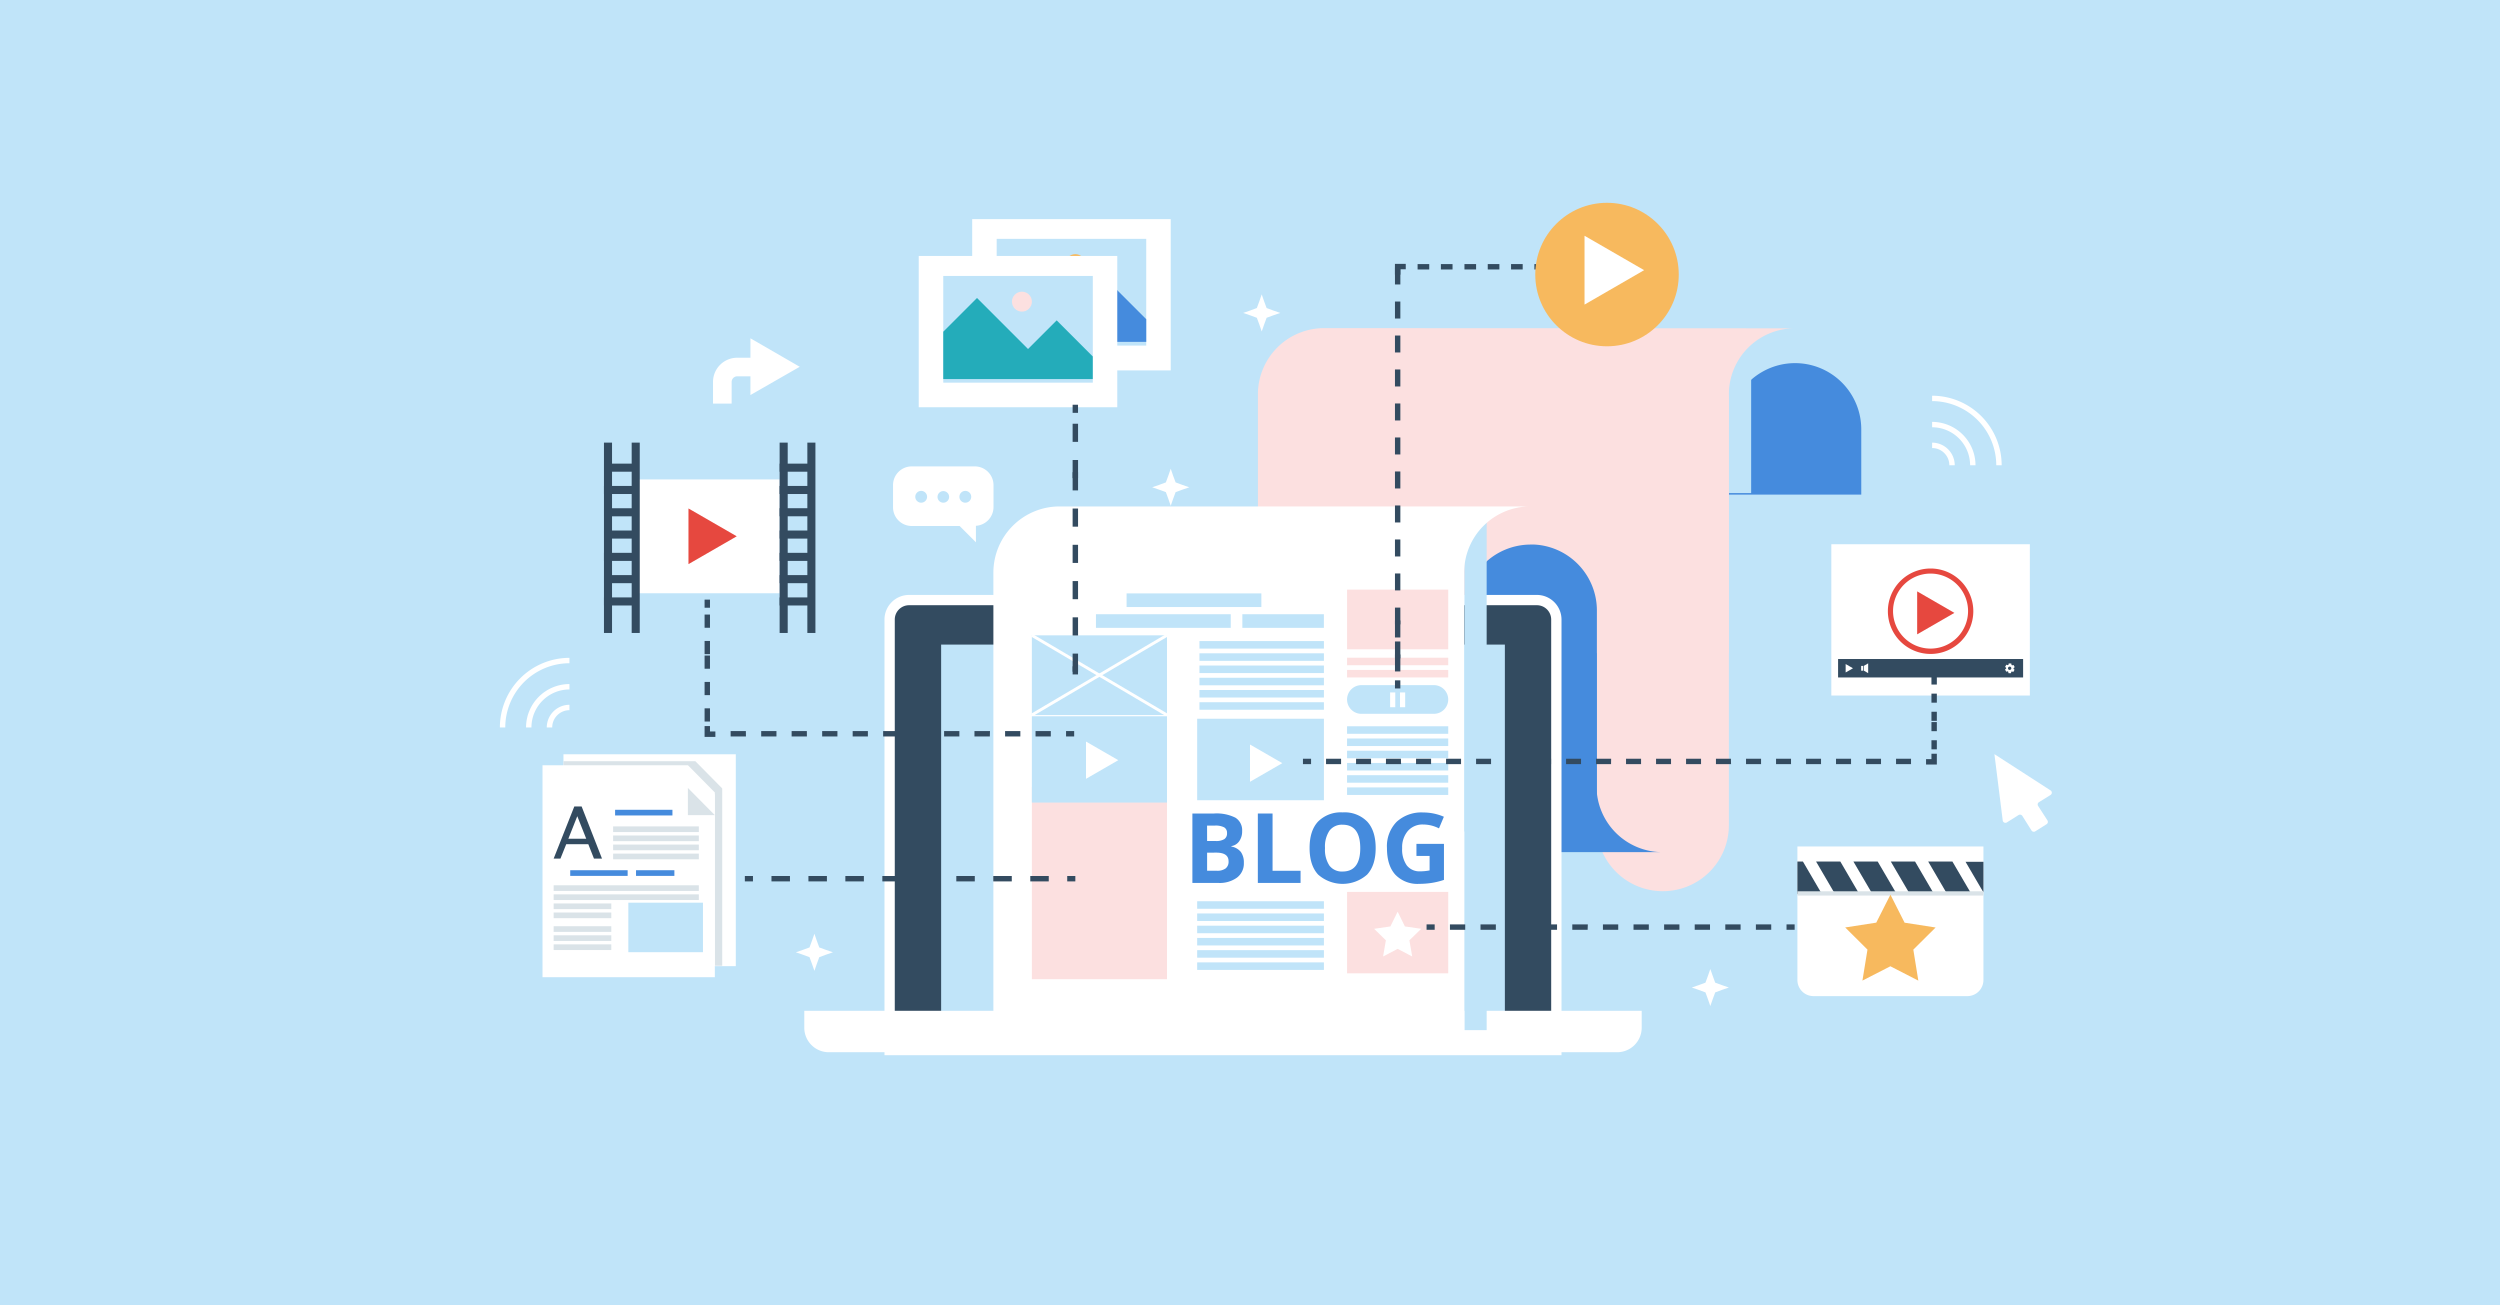 <svg xmlns="http://www.w3.org/2000/svg" width="632" height="330" viewBox="0 0 632 330"><g transform="translate(-323 -2102)"><g transform="translate(323 2102)"><rect width="632" height="330" fill="#c0e4f9"/><path d="M478.8,131.933a16.733,16.733,0,1,0-33.467,0v16.5H478.8Z" transform="translate(-8.271 -23.399)" fill="#458bdd"/><g transform="translate(437.059 94.417)"><rect width="5.633" height="30.238" fill="#c0e4f9"/></g><g transform="translate(128.302 257.323)"><path d="M492.474,325.524c0,4.907-80.978,8.833-180.877,8.833s-180.867-3.975-180.867-8.833,80.978-6.134,180.867-6.134S492.474,320.627,492.474,325.524Z" transform="translate(-130.73 -319.39)" fill="#c0e4f9"/></g><path d="M250.709,146.7H234.751a4.73,4.73,0,0,0-4.721,4.721v5.624a4.73,4.73,0,0,0,4.721,4.721h12.111l4.122,4.122v-4.171A4.74,4.74,0,0,0,255.429,157v-5.624A4.731,4.731,0,0,0,250.709,146.7Zm-13.563,9.176a1.492,1.492,0,1,1,1.492-1.492A1.492,1.492,0,0,1,237.145,155.876Zm5.584,0a1.467,1.467,0,1,1,.029,0Zm5.574,0a1.492,1.492,0,1,1,1.492-1.492A1.492,1.492,0,0,1,248.3,155.876Z" transform="translate(-4.272 -28.795)" fill="#fff"/><g transform="translate(488.437 100.035)"><path d="M503.4,142.162h-1.364a4.357,4.357,0,0,0-4.357-4.358V136.44a5.732,5.732,0,0,1,5.722,5.722Z" transform="translate(-497.68 -124.575)" fill="#fff"/><path d="M508.652,142.062h-1.364a9.628,9.628,0,0,0-9.608-9.608V131.09a10.992,10.992,0,0,1,10.972,10.972Z" transform="translate(-497.68 -124.475)" fill="#fff"/><path d="M515.267,141.937H513.9a16.243,16.243,0,0,0-16.223-16.223V124.35A17.607,17.607,0,0,1,515.267,141.937Z" transform="translate(-497.68 -124.35)" fill="#fff"/></g><g transform="translate(126.369 166.306)"><path d="M142.214,224.552H140.84a5.741,5.741,0,0,1,5.732-5.732v1.364a4.367,4.367,0,0,0-4.358,4.367Z" transform="translate(-128.984 -206.955)" fill="#fff"/><path d="M136.864,224.452H135.5a10.982,10.982,0,0,1,10.972-10.972v1.364A9.618,9.618,0,0,0,136.864,224.452Z" transform="translate(-128.885 -206.855)" fill="#fff"/><path d="M130.124,224.327H128.76a17.607,17.607,0,0,1,17.587-17.6v1.364A16.243,16.243,0,0,0,130.124,224.327Z" transform="translate(-128.76 -206.73)" fill="#fff"/></g><path d="M205.585,113.444l-12.464-7.194v4.907h-3.347a6.124,6.124,0,0,0-6.114,6.114v5.486h4.711v-5.486a1.423,1.423,0,0,1,1.4-1.413h3.347v4.73Z" transform="translate(-3.411 -20.723)" fill="#fff"/><path d="M209.691,301.453c-.383-1.148-.815-2.306-1.237-3.455-1.148-.432-2.306-.864-3.455-1.237,1.148-.373,2.306-.8,3.455-1.227.422-1.148.854-2.306,1.237-3.455.373,1.148.8,2.306,1.227,3.455,1.148.422,2.306.854,3.455,1.227-1.148.373-2.306.8-3.455,1.237C210.5,299.146,210.064,300.3,209.691,301.453Z" transform="translate(-3.807 -56.022)" fill="#fff"/><path d="M301.471,156c-.373-1.148-.8-2.316-1.227-3.464-1.148-.422-2.306-.854-3.455-1.227,1.148-.373,2.306-.8,3.455-1.237.422-1.138.854-2.306,1.227-3.455.373,1.148.8,2.316,1.237,3.455,1.148.432,2.306.864,3.455,1.237-1.148.373-2.306.8-3.455,1.227C302.276,153.686,301.844,154.844,301.471,156Z" transform="translate(-5.512 -28.123)" fill="#fff"/><path d="M440.461,312.473c-.373-1.148-.8-2.306-1.227-3.455-1.148-.432-2.306-.864-3.455-1.237,1.148-.373,2.306-.8,3.455-1.227.422-1.148.854-2.306,1.227-3.455.383,1.148.815,2.306,1.237,3.455,1.148.422,2.306.854,3.455,1.227-1.148.373-2.306.8-3.455,1.237C441.276,310.166,440.844,311.324,440.461,312.473Z" transform="translate(-8.094 -58.136)" fill="#fff"/><path d="M324.911,101.462c-.373-1.158-.8-2.316-1.237-3.464-1.138-.422-2.306-.854-3.455-1.227,1.148-.373,2.316-.8,3.455-1.237.432-1.138.864-2.306,1.237-3.455.373,1.148.8,2.316,1.237,3.455,1.148.432,2.306.864,3.455,1.237-1.148.373-2.306.8-3.455,1.227C325.726,99.146,325.294,100.3,324.911,101.462Z" transform="translate(-5.947 -17.662)" fill="#fff"/><path d="M527.922,247.585a.677.677,0,0,0,0-1.148L513.73,237.27h0l2.1,16.763a.687.687,0,0,0,1.04.5l2.944-1.855a.7.7,0,0,1,.981.216l2.3,3.661a.687.687,0,0,0,.981.216l2.836-1.786a.7.7,0,0,0,.216-.981l-2.336-3.621a.677.677,0,0,1,.216-.981Z" transform="translate(-9.542 -46.621)" fill="#fff"/><rect width="50.19" height="38.246" transform="translate(462.959 137.584)" fill="#fff"/><path d="M497.086,200.671a10.8,10.8,0,1,1,10.8-10.8,10.8,10.8,0,0,1-10.8,10.8Zm0-20.316a9.481,9.481,0,1,0,9.471,9.481A9.481,9.481,0,0,0,497.086,180.356Z" transform="translate(-9.032 -35.353)" fill="#e6483f"/><rect width="46.775" height="4.662" transform="translate(464.667 166.599)" fill="#334b60"/><path d="M503.242,190.567l-9.412,5.427V185.13Z" transform="translate(-9.172 -35.632)" fill="#e6483f"/><path d="M477.265,207.97l-1.855,1.06V206.9Z" transform="translate(-8.83 -39.03)" fill="#fff"/><rect width="0.501" height="1.207" transform="translate(470.496 168.342)" fill="#fff"/><path d="M480.08,207.368v1.188l1.109.648V206.72Z" transform="translate(-8.917 -39.027)" fill="#fff"/><path d="M518.629,207.977v-.059l.285-.236-.324-.559-.324.118a.562.562,0,0,0-.157-.108l-.069-.373h-.648l-.059.344a.6.6,0,0,0-.177.088l-.353-.128-.324.559.265.226v.2l-.285.236.324.559.324-.118.167.108.069.373h.628l.059-.344a.746.746,0,0,0,.177-.088l.344.128.324-.559-.265-.226A.581.581,0,0,0,518.629,207.977Zm-.982.422a.422.422,0,1,1,.412-.422.412.412,0,0,1-.383.4Z" transform="translate(-9.592 -39.031)" fill="#fff"/><path d="M463,269.32h47.01v33.771a4.063,4.063,0,0,1-4.063,4.063h-38.9a4.063,4.063,0,0,1-4.063-4.063V269.32Z" transform="translate(-8.599 -55.336)" fill="#fff"/><path d="M478.743,277.574h-6.134l-4.819-8.254h6.134Z" transform="translate(-8.688 -51.523)" fill="#334b60"/><path d="M488.373,277.574h-6.134l-4.829-8.254h6.134Z" transform="translate(-8.867 -51.523)" fill="#334b60"/><path d="M497.993,277.574h-6.124l-4.829-8.254h6.134Z" transform="translate(-9.046 -51.523)" fill="#334b60"/><path d="M507.623,277.574h-6.134l-4.819-8.254h6.124Z" transform="translate(-9.225 -51.523)" fill="#334b60"/><path d="M462.98,269.32V277.4l.1.177H469.2l-4.819-8.254Z" transform="translate(-8.599 -51.523)" fill="#334b60"/><path d="M506.29,269.32l4.524,7.734V269.32Z" transform="translate(-9.403 -51.461)" fill="#334b60"/><rect width="47.04" height="1.08" transform="translate(454.381 225.317)" fill="#dae3e8"/><path d="M493.78,303.559l-7.066-3.631-7.066,3.621,1.276-7.832-5.633-5.6,7.851-1.217,3.582-7.076,3.582,7.086,7.842,1.217-5.633,5.594Z" transform="translate(-8.827 -55.656)" fill="#f7b95e"/><rect width="35.626" height="28.775" transform="translate(161.474 121.201)" fill="#fff"/><path d="M189.539,166.5l-12.2,7.037V159.46Z" transform="translate(-3.294 -30.923)" fill="#e6483f"/><rect width="2.041" height="48.119" transform="translate(197.09 111.895)" fill="#334b60"/><rect width="2.041" height="48.119" transform="translate(204.098 111.895)" fill="#334b60"/><rect width="2.041" height="8.784" transform="translate(197.1 119.248) rotate(-90)" fill="#334b60"/><rect width="2.041" height="8.784" transform="translate(197.09 124.887) rotate(-90)" fill="#334b60"/><rect width="2.041" height="8.784" transform="translate(197.09 130.518) rotate(-90)" fill="#334b60"/><rect width="2.041" height="8.784" transform="translate(197.1 136.157) rotate(-90)" fill="#334b60"/><rect width="2.041" height="8.784" transform="translate(197.09 141.796) rotate(-90)" fill="#334b60"/><rect width="2.041" height="8.784" transform="translate(197.1 147.428) rotate(-90)" fill="#334b60"/><rect width="2.041" height="8.784" transform="translate(197.09 153.067) rotate(-90)" fill="#334b60"/><rect width="2.041" height="48.119" transform="translate(152.681 111.895)" fill="#334b60"/><rect width="2.041" height="48.119" transform="translate(159.688 111.895)" fill="#334b60"/><rect width="2.041" height="8.784" transform="translate(152.69 119.248) rotate(-90)" fill="#334b60"/><rect width="2.041" height="8.784" transform="translate(152.681 124.887) rotate(-90)" fill="#334b60"/><rect width="2.041" height="8.784" transform="translate(152.69 130.526) rotate(-90)" fill="#334b60"/><rect width="2.041" height="8.784" transform="translate(152.69 136.157) rotate(-90)" fill="#334b60"/><rect width="2.041" height="8.784" transform="translate(152.681 141.796) rotate(-90)" fill="#334b60"/><rect width="2.041" height="8.784" transform="translate(152.69 147.428) rotate(-90)" fill="#334b60"/><rect width="2.041" height="8.784" transform="translate(152.681 153.067) rotate(-90)" fill="#334b60"/><rect width="43.566" height="53.566" transform="translate(142.444 190.679)" fill="#fff"/><g transform="translate(142.444 192.43)"><path d="M178.479,244.49H145.14v1.61h31.474l6.791,6.88v43.212h1.865V251.37Z" transform="translate(-145.14 -244.49)" fill="#dae3e8"/></g><path d="M176.514,246.13H139.74V299.7h43.566V253.01Z" transform="translate(-2.595 -52.668)" fill="#fff"/><rect width="21.67" height="1.433" transform="translate(154.997 208.913)" fill="#dae3e8"/><rect width="21.67" height="1.433" transform="translate(154.997 211.21)" fill="#dae3e8"/><rect width="21.67" height="1.433" transform="translate(154.997 213.507)" fill="#dae3e8"/><rect width="21.67" height="1.433" transform="translate(154.997 215.795)" fill="#dae3e8"/><rect width="14.515" height="1.433" transform="translate(144.152 219.992)" fill="#458bdd"/><rect width="9.697" height="1.433" transform="translate(160.787 219.992)" fill="#458bdd"/><rect width="14.496" height="1.433" transform="translate(155.497 204.716)" fill="#458bdd"/><rect width="36.705" height="1.433" transform="translate(139.961 223.798)" fill="#dae3e8"/><rect width="36.705" height="1.433" transform="translate(139.961 226.095)" fill="#dae3e8"/><rect width="14.574" height="1.433" transform="translate(139.961 228.392)" fill="#dae3e8"/><rect width="14.574" height="1.433" transform="translate(139.961 230.681)" fill="#dae3e8"/><rect width="14.574" height="1.433" transform="translate(139.961 234.147)" fill="#dae3e8"/><rect width="14.574" height="1.433" transform="translate(139.961 236.444)" fill="#dae3e8"/><rect width="14.574" height="1.433" transform="translate(139.961 238.733)" fill="#dae3e8"/><rect width="18.863" height="12.513" transform="translate(158.844 228.2)" fill="#c0e4f9"/><path d="M177.19,246.13v6.88H184Z" transform="translate(-3.291 -46.938)" fill="#dae3e8"/><path d="M142.61,265.981l5.221-13.181h1.855l5.152,13.181h-2.032l-1.433-3.641H145.79l-1.462,3.641Zm3.72-5.035h4.515l-2.257-5.692Z" transform="translate(-2.649 -48.921)" fill="#334b60"/><rect width="50.19" height="38.246" transform="translate(245.769 55.396)" fill="#fff"/><rect width="37.805" height="26.979" transform="translate(251.962 60.383)" fill="#c0e4f9"/><circle cx="2.522" cy="2.522" r="2.522" transform="translate(269.323 64.249)" fill="#f7b95e"/><path d="M256.73,90.609l8.538-8.529,12.9,12.906,7.253-7.243,9.117,9.117v5.722h-37.8Z" transform="translate(-4.768 -16.162)" fill="#458bdd"/><rect width="50.19" height="38.246" transform="translate(232.255 64.705)" fill="#fff"/><rect width="37.805" height="26.979" transform="translate(238.457 69.759)" fill="#c0e4f9"/><circle cx="2.522" cy="2.522" r="2.522" transform="translate(255.819 73.735)" fill="#fce0e0"/><path d="M242.97,102.329,251.5,93.8,264.4,106.7l7.243-7.243,9.117,9.127V114.3H242.97Z" transform="translate(-4.513 -18.469)" fill="#24acba"/><path d="M427.964,258.2h0a16.684,16.684,0,0,1-16.684-16.733V134.254a16.684,16.684,0,0,1,16.684-16.684h0A16.684,16.684,0,0,1,444.7,134.254V241.465A16.684,16.684,0,0,1,427.964,258.2Z" transform="translate(-7.638 -32.908)" fill="#fce0e0"/><rect width="17.754" height="18.441" transform="translate(364.895 194.085)" fill="#c0e4f9"/><path d="M408.987,243.132V208.91H289.93v34.222a16.733,16.733,0,0,0,16.733,16.684H425.71a16.684,16.684,0,0,1-16.723-16.684Z" transform="translate(-5.385 -44.391)" fill="#458bdd"/><path d="M423.41,260.83h.981C424.1,260.81,423.754,260.83,423.41,260.83Z" transform="translate(-7.864 -48.966)" fill="#c0e4f9"/><path d="M340.753,115.2h0a16.733,16.733,0,0,0-16.733,16.684v107.26a16.733,16.733,0,0,0,16.733,16.733h0a16.684,16.684,0,0,0,16.733-16.733v-41.77h85.59V131.933a16.684,16.684,0,0,1,16.733-16.684Z" transform="translate(-6.018 -32.25)" fill="#fce0e0"/><path d="M462.38,115.2h0Z" transform="translate(-8.588 -21.627)" fill="#fce0e0"/><path d="M394.955,176.47h-.981a16.733,16.733,0,0,0-16.733,16.684v47.01H410.7v-47.01A16.684,16.684,0,0,0,394.955,176.47Z" transform="translate(-7.006 -38.804)" fill="#458bdd"/><path d="M396.27,176.43h0Z" transform="translate(-7.36 -33.122)" fill="#fff"/><path d="M236.226,203.87H390.634a7.066,7.066,0,0,1,7.066,7.066V317.627H229.16V210.936a7.066,7.066,0,0,1,7.066-7.066Z" transform="translate(-4.256 -52.04)" fill="#334b60"/><path d="M398.981,318.9H227.83V208.762a6.222,6.222,0,0,1,6.222-6.222H392.759a6.232,6.232,0,0,1,6.222,6.222Zm-168.55-2.6h165.94V208.762a3.621,3.621,0,0,0-3.612-3.621H234.052a3.621,3.621,0,0,0-3.621,3.621Z" transform="translate(-4.231 -52.142)" fill="#fff"/><rect width="142.513" height="101.803" transform="translate(237.918 162.952)" fill="#c0e4f9"/><path d="M207.17,316.37h211.7v4.269a6.2,6.2,0,0,1-6.2,6.2h-199.3a6.2,6.2,0,0,1-6.2-6.2Z" transform="translate(-3.848 -60.836)" fill="#fff"/><g transform="translate(370.194 129.141)"><rect width="5.633" height="131.276" fill="#c0e4f9"/></g><path d="M391.621,176.43H272.564a16.733,16.733,0,0,0-16.684,16.684V311.445H374.947v-52.83h-.059V193.163A16.733,16.733,0,0,1,391.621,176.43Z" transform="translate(-4.752 -48.402)" fill="#fff"/><path d="M307.14,255.639H312.6a10.58,10.58,0,0,1,5.427,1.06,3.71,3.71,0,0,1,1.688,3.376,4.259,4.259,0,0,1-.746,2.581A2.944,2.944,0,0,1,317,263.874v.118a3.926,3.926,0,0,1,2.414,1.394,4.554,4.554,0,0,1,.736,2.719,4.456,4.456,0,0,1-1.737,3.739,7.469,7.469,0,0,1-4.711,1.345H307.14Zm3.72,6.949h2.159a3.926,3.926,0,0,0,2.189-.471,1.708,1.708,0,0,0,.687-1.541,1.561,1.561,0,0,0-.746-1.453,4.711,4.711,0,0,0-2.336-.432H310.85Zm0,2.944v4.573h2.424a3.562,3.562,0,0,0,2.267-.589,2.159,2.159,0,0,0,.736-1.8c0-1.462-1.04-2.189-3.121-2.189Z" transform="translate(-5.704 -49.982)" fill="#458bdd"/><path d="M324,273.188V255.64h3.72v14.476H334.8v3.072Z" transform="translate(-6.018 -49.983)" fill="#458bdd"/><path d="M354.034,264.389q0,4.358-2.159,6.693a9.343,9.343,0,0,1-12.386,0q-2.159-2.336-2.159-6.723c0-2.944.716-5.152,2.159-6.693a8.126,8.126,0,0,1,6.212-2.306,8.008,8.008,0,0,1,6.193,2.326Q354.034,260.012,354.034,264.389Zm-12.808,0a7.321,7.321,0,0,0,1.119,4.426,3.926,3.926,0,0,0,3.337,1.492c2.944,0,4.456-1.963,4.456-5.889s-1.482-5.938-4.436-5.938a3.925,3.925,0,0,0-3.347,1.5A7.262,7.262,0,0,0,341.226,264.389Z" transform="translate(-6.265 -49.988)" fill="#458bdd"/><path d="M364.709,263.329h6.958v9.1a18.985,18.985,0,0,1-3.19.775,20.779,20.779,0,0,1-3.052.226,7.744,7.744,0,0,1-6.065-2.336q-2.1-2.336-2.1-6.7a8.832,8.832,0,0,1,2.434-6.634,9.245,9.245,0,0,1,6.742-2.375,13.15,13.15,0,0,1,5.211,1.08l-1.237,2.944a8.834,8.834,0,0,0-4-.981,4.907,4.907,0,0,0-3.857,1.619A6.271,6.271,0,0,0,361.1,264.4a7,7,0,0,0,1.168,4.367,4.053,4.053,0,0,0,3.406,1.5,12.3,12.3,0,0,0,2.365-.235v-3.661h-3.327Z" transform="translate(-6.635 -49.992)" fill="#458bdd"/><circle cx="3.837" cy="3.837" r="3.837" transform="translate(351.469 230.299)" fill="#334b60"/><circle cx="3.837" cy="3.837" r="3.837" transform="translate(268.008 161.757)" fill="#24acba"/><circle cx="3.837" cy="3.837" r="3.837" transform="translate(268.008 218.1)" fill="#c0e4f9"/><rect width="34.075" height="3.445" transform="translate(284.8 150.013)" fill="#c0e4f9"/><rect width="34.075" height="3.445" transform="translate(277.057 155.275)" fill="#c0e4f9"/><rect width="20.61" height="3.445" transform="translate(314.067 155.275)" fill="#c0e4f9"/><rect width="34.163" height="20.159" transform="translate(260.854 160.612)" fill="#c0e4f9"/><rect width="0.746" height="39.659" transform="translate(260.669 160.932) rotate(-59.46)" fill="#fff"/><rect width="39.659" height="0.746" transform="matrix(0.861, -0.508, 0.508, 0.861, 260.663, 180.429)" fill="#fff"/><rect width="25.576" height="20.581" transform="translate(340.536 225.476)" fill="#fce0e0"/><rect width="34.163" height="48.59" transform="translate(260.854 198.949)" fill="#fce0e0"/><path d="M368.935,221.313H350.6a3.631,3.631,0,0,1-3.621-3.631h0a3.631,3.631,0,0,1,3.621-3.621h18.333a3.631,3.631,0,0,1,3.621,3.621h0a3.631,3.631,0,0,1-3.621,3.631Z" transform="translate(-6.444 -40.857)" fill="#c0e4f9"/><rect width="34.163" height="21.817" transform="translate(260.854 181.071)" fill="#c0e4f9"/><rect width="32.044" height="20.6" transform="translate(302.643 181.699)" fill="#c0e4f9"/><rect width="25.576" height="1.904" transform="translate(340.536 183.6)" fill="#c0e4f9"/><rect width="25.576" height="1.904" transform="translate(340.536 186.692)" fill="#c0e4f9"/><rect width="25.576" height="1.904" transform="translate(340.536 189.783)" fill="#c0e4f9"/><rect width="25.576" height="1.904" transform="translate(340.536 192.875)" fill="#c0e4f9"/><rect width="25.576" height="1.904" transform="translate(340.536 195.967)" fill="#c0e4f9"/><rect width="25.576" height="1.904" transform="translate(340.536 199.058)" fill="#c0e4f9"/><rect width="31.465" height="1.904" transform="translate(303.222 162.064)" fill="#c0e4f9"/><rect width="31.465" height="1.904" transform="translate(303.222 165.156)" fill="#c0e4f9"/><rect width="31.465" height="1.904" transform="translate(303.222 168.247)" fill="#c0e4f9"/><rect width="31.465" height="1.904" transform="translate(303.222 171.339)" fill="#c0e4f9"/><rect width="31.465" height="1.904" transform="translate(303.222 174.431)" fill="#c0e4f9"/><rect width="31.465" height="1.904" transform="translate(303.222 177.522)" fill="#c0e4f9"/><rect width="25.576" height="1.904" transform="translate(340.536 166.267)" fill="#fce0e0"/><rect width="25.576" height="1.904" transform="translate(340.536 169.359)" fill="#fce0e0"/><rect width="32.044" height="1.904" transform="translate(302.643 227.833)" fill="#c0e4f9"/><rect width="32.044" height="1.904" transform="translate(302.643 230.924)" fill="#c0e4f9"/><rect width="32.044" height="1.904" transform="translate(302.643 234.016)" fill="#c0e4f9"/><rect width="32.044" height="1.904" transform="translate(302.643 237.108)" fill="#c0e4f9"/><rect width="32.044" height="1.904" transform="translate(302.643 240.199)" fill="#c0e4f9"/><rect width="32.044" height="1.904" transform="translate(302.643 243.291)" fill="#c0e4f9"/><rect width="25.576" height="15.085" transform="translate(340.536 149.055)" fill="#fce0e0"/><path d="M359.9,285.48l1.835,3.729,4.122.6-2.984,2.905.707,4.093-3.68-1.933-3.68,1.933.707-4.093-2.974-2.905,4.112-.6Z" transform="translate(-6.574 -55.006)" fill="#fff"/><path d="M287.9,236.671l-8.165,4.711V231.96Z" transform="translate(-5.195 -44.496)" fill="#fff"/><path d="M330.145,237.6l-8.165,4.711V232.89Z" transform="translate(-5.98 -44.674)" fill="#fff"/><rect width="1.305" height="3.739" transform="translate(351.42 175.047)" fill="#fff"/><rect width="1.305" height="3.739" transform="translate(353.922 175.047)" fill="#fff"/><path d="M462.26,288.6Z" transform="translate(-8.585 -54.18)" fill="#c0e4f9"/><rect width="2.051" height="1.364" transform="translate(451.633 233.685)" fill="#334b60"/><path d="M456.02,289.264h-3.877V287.9h3.877Zm-7.743,0H444.41V287.9h3.867Z" transform="translate(-8.254 -54.215)" fill="#334b60"/><path d="M439.226,289.264h-3.867V287.9h3.867Zm-7.734,0h-3.867V287.9h3.867Zm-7.734,0h-3.867V287.9h3.867Zm-7.734,0h-3.867V287.9h3.867Zm-7.734,0h-3.877V287.9h3.926Zm-7.734,0h-3.867V287.9h3.867Zm-7.734,0h-3.867V287.9h3.867Zm-7.734,0h-3.877V287.9h3.877Zm-7.744,0H373.48V287.9h3.867Z" transform="translate(-6.936 -54.215)" fill="#334b60"/><rect width="2.051" height="1.364" transform="translate(360.635 233.685)" fill="#334b60"/><path d="M191.86,273.52Z" transform="translate(-3.563 -51.348)" fill="#c0e4f9"/><rect width="2.051" height="1.364" transform="translate(188.297 221.453)" fill="#334b60"/><path d="M212.735,274.194h-4.672V272.83h4.672Zm-9.343,0H198.72V272.83h4.672Z" transform="translate(-3.691 -51.377)" fill="#334b60"/><path d="M269.167,274.194H264.5V272.83h4.672Zm-9.343,0h-4.681V272.83h4.681Zm-9.353,0H245.8V272.83h4.672Zm-9.343,0h-4.681V272.83h4.681Zm-9.353,0H227.1V272.83h4.632Zm-9.343,0H217.75V272.83h4.681Z" transform="translate(-4.044 -51.377)" fill="#334b60"/><rect width="2.051" height="1.364" transform="translate(269.794 221.453)" fill="#334b60"/><rect width="1.364" height="2.051" transform="translate(271.159 102.317)" fill="#334b60"/><path d="M277.664,146.61H276.29v-4.583h1.374Zm0-9.167H276.29V132.86h1.374Z" transform="translate(-5.131 -25.745)" fill="#334b60"/><path d="M277.664,201.976H276.29v-4.583h1.374Zm0-9.176H276.29v-4.583h1.374Zm0-9.167H276.29v-4.583h1.374Zm0-9.167H276.29v-4.583h1.374Zm0-9.167H276.29v-4.583h1.374Zm0-9.167H276.29V151.54h1.374Z" transform="translate(-5.131 -32.161)" fill="#334b60"/><rect width="1.364" height="2.051" transform="translate(271.159 168.445)" fill="#334b60"/><rect width="2.051" height="1.364" transform="translate(329.387 191.81)" fill="#334b60"/><path d="M352.945,237.674h-3.788V236.31h3.788Zm-7.577,0h-3.8V236.31h3.8Z" transform="translate(-6.344 -44.5)" fill="#334b60"/><path d="M489.738,237.674H485.95V236.31h3.788Zm-7.586,0h-3.788V236.31h3.788Zm-7.577,0h-3.8V236.31h3.8Zm-7.586,0H463.2V236.31h3.788Zm-7.586,0h-3.788V236.31H459.4Zm-7.577,0h-3.8V236.31h3.8Zm-7.586,0h-3.818V236.31h3.788Zm-7.586,0h-3.788V236.31h3.788Zm-7.586,0h-3.788V236.31h3.788Zm-7.577,0h-3.8V236.31h3.8Zm-7.586,0h-3.788V236.31h3.808Zm-7.586,0h-3.788V236.31h3.788Zm-7.577,0h-3.8V236.31h3.8Zm-7.586,0h-3.788V236.31h3.788Zm-7.586,0h-3.788V236.31h3.788Zm-7.586,0h-3.788V236.31h3.788Zm-7.577,0h-3.8V236.31h3.8Zm-7.586,0H357V236.31h3.788Z" transform="translate(-6.63 -44.5)" fill="#334b60"/><path d="M498.848,237.648H496.12v-1.364h1.364V234.92h1.364Z" transform="translate(-9.214 -44.376)" fill="#334b60"/><path d="M498.874,232.45H497.51v-2.3h1.364Zm0-4.593H497.51v-2.3h1.364Z" transform="translate(-9.24 -43.016)" fill="#334b60"/><path d="M498.874,223H497.51v-2.3h1.364Zm0-4.593H497.51v-2.287h1.364Zm0-4.583H497.51v-2.3h1.364Z" transform="translate(-9.24 -40.771)" fill="#334b60"/><rect width="1.364" height="2.051" transform="translate(488.27 168.04)" fill="#334b60"/><rect width="1.364" height="2.051" transform="translate(352.646 171.991)" fill="#334b60"/><path d="M360.684,207.346H359.32v-4.289h1.364Zm0-8.587H359.32v-4.3h1.364Z" transform="translate(-6.674 -37.605)" fill="#334b60"/><path d="M360.684,188.21H359.32v-4.289h1.364Zm0-8.587H359.32v-4.25h1.364Zm0-8.6H359.32v-4.289h1.364Zm0-8.588H359.32v-4.3h1.364Zm0-8.587H359.32v-4.3h1.364Zm0-8.6H359.32v-4.3h1.364Zm0-8.587H359.32v-4.3h1.364Zm0-8.6H359.32v-4.3h1.364Zm0-8.588H359.32v-4.3h1.364Zm0-8.6H359.32v-4.289h1.364Zm0-8.587H359.32V98h1.364Zm0-8.6H359.32V89.41h1.364Z" transform="translate(-6.674 -21.767)" fill="#334b60"/><path d="M360.684,84.978H359.31V82.25h2.738v1.364h-1.364Z" transform="translate(-6.673 -15.537)" fill="#334b60"/><path d="M373.983,83.614h-2.944V82.25h2.944Zm-5.889,0H365.15V82.25h2.944Z" transform="translate(-6.782 -15.489)" fill="#334b60"/><path d="M391.941,83.614H389V82.25h2.944Zm-5.889,0h-2.944V82.25h2.944Zm-5.889,0H377.22V82.25h2.944Z" transform="translate(-7.006 -15.489)" fill="#334b60"/><rect width="2.051" height="1.364" transform="translate(387.89 66.761)" fill="#334b60"/><rect width="1.364" height="2.051" transform="translate(178.119 151.584)" fill="#334b60"/><path d="M182.854,202.311H181.49v-3.337h1.364Zm0-6.674H181.49V192.3h1.364Z" transform="translate(-3.371 -36.939)" fill="#334b60"/><path d="M182.854,222.584H181.49v-3.337h1.364Zm0-6.674H181.49v-3.337h1.364Zm0-6.674H181.49V205.9h1.364Z" transform="translate(-3.371 -40.175)" fill="#334b60"/><path d="M184.218,229.038H181.49V226.3h1.364v1.364h1.364Z" transform="translate(-3.371 -42.749)" fill="#334b60"/><path d="M199.781,229.064h-3.857V227.69h3.857Zm-7.714,0H188.2V227.69h3.847Z" transform="translate(-3.495 -42.878)" fill="#334b60"/><path d="M269.43,229.064h-3.857V227.69h3.857Zm-7.7,0h-3.857V227.69h3.857Zm-7.714,0h-3.886V227.69h3.926Zm-7.7,0h-3.857V227.69h3.857Zm-7.714,0h-3.857V227.69h3.857Zm-7.7,0h-3.857V227.69h3.857Zm-7.714,0h-3.847V227.69h3.847Zm-7.7,0h-3.857V227.69h3.857Zm-7.714,0H203.91V227.69h3.847Z" transform="translate(-3.787 -42.878)" fill="#334b60"/><rect width="2.051" height="1.364" transform="translate(269.5 184.813)" fill="#334b60"/><circle cx="18.137" cy="18.137" r="18.137" transform="translate(388.115 51.268)" fill="#f7b95e"/><path d="M423.215,82.775,408.15,91.481V74.08Z" transform="translate(-7.58 -14.479)" fill="#fff"/></g></g></svg>